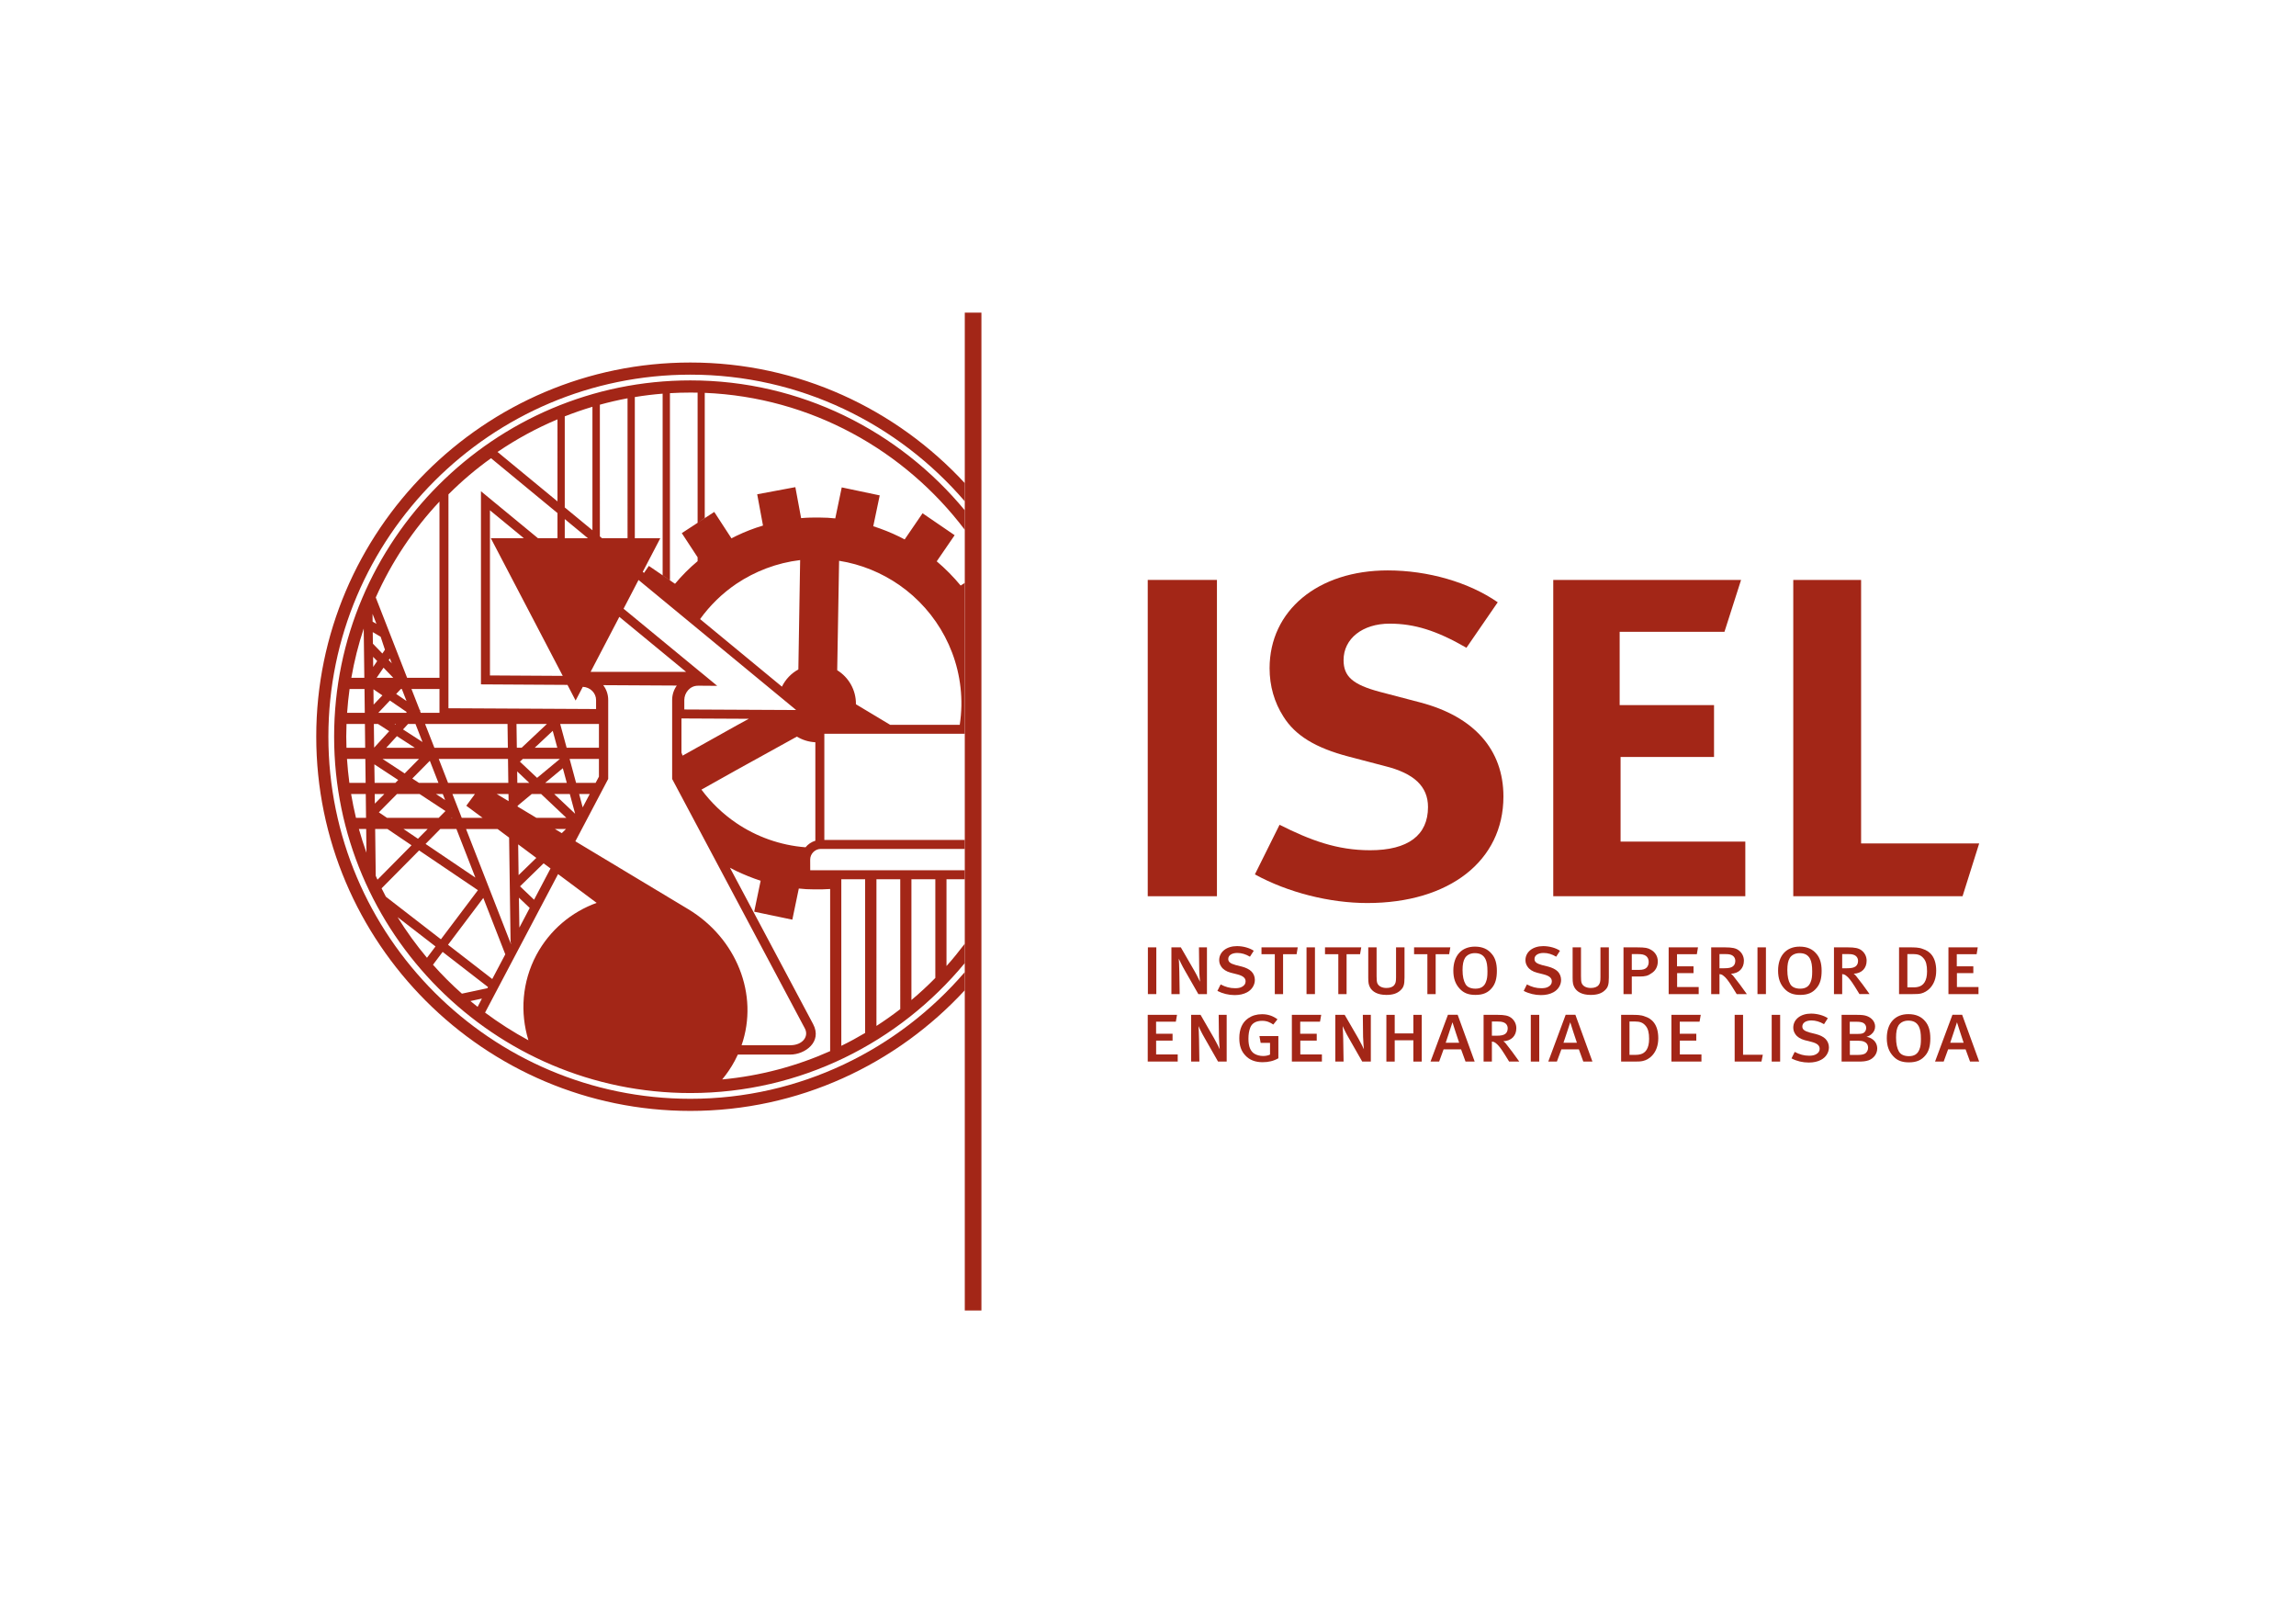 <?xml version="1.0" encoding="UTF-8" standalone="no"?>
<svg
   xmlns:dc="http://purl.org/dc/elements/1.1/"
   xmlns:cc="http://creativecommons.org/ns#"
   xmlns:rdf="http://www.w3.org/1999/02/22-rdf-syntax-ns#"
   xmlns:svg="http://www.w3.org/2000/svg"
   xmlns="http://www.w3.org/2000/svg"
   viewBox="0 0 566.929 400.631"
   height="400.631"
   width="566.929"
   xml:space="preserve"
   id="svg2"
   version="1.1"><defs
     id="defs6"><clipPath
       id="clipPath22"
       clipPathUnits="userSpaceOnUse"><path
         id="path20"
         d="M 0,300.473 H 425.197 V 0 H 0 Z" /></clipPath></defs><g
     transform="matrix(1.333,0,0,-1.333,0,400.631)"
     id="g10"><path
       id="path12"
       style="fill:#a32617;fill-opacity:1;fill-rule:nonzero;stroke:none"
       d="m 181.794,57.828 h -3.08 v 184.816 h 3.08 z" /><path
       id="path14"
       style="fill:#a32617;fill-opacity:1;fill-rule:nonzero;stroke:none"
       d="m 214.192,125.082 h -1.561 v -8.656 h 1.561 z" /><g
       id="g16"><g
         clip-path="url(#clipPath22)"
         id="g18"><g
           transform="translate(221.977,116.426)"
           id="g24"><path
             id="path26"
             style="fill:#a32617;fill-opacity:1;fill-rule:nonzero;stroke:none"
             d="M 0,0 H 1.594 V 8.656 H 0.113 L 0.162,4.604 C 0.18,3.588 0.293,2.482 0.314,2.289 0.191,2.512 -0.213,3.412 -0.725,4.295 L -3.244,8.656 H -4.988 V 0 h 1.531 L -3.523,4.152 C -3.541,5.236 -3.588,6.123 -3.625,6.566 -3.559,6.4 -2.98,5.182 -2.475,4.328 Z" /></g><g
           transform="translate(232.444,119.055)"
           id="g28"><path
             id="path30"
             style="fill:#a32617;fill-opacity:1;fill-rule:nonzero;stroke:none"
             d="m 0,0 c 0,0.598 -0.23,1.176 -0.631,1.564 -0.394,0.411 -1.068,0.709 -1.742,0.893 l -1.184,0.297 c -0.988,0.275 -1.369,0.578 -1.369,1.117 0,0.691 0.674,1.121 1.682,1.121 0.775,0 1.558,-0.228 2.336,-0.693 l 0.707,1.099 c -0.774,0.532 -1.996,0.86 -3.11,0.86 -1.929,0 -3.293,-1.072 -3.293,-2.596 0,-0.447 0.129,-0.842 0.381,-1.205 0.348,-0.523 0.953,-0.908 1.737,-1.117 l 1.242,-0.315 c 1.08,-0.281 1.529,-0.681 1.529,-1.296 0,-0.436 -0.226,-0.766 -0.64,-0.993 -0.348,-0.197 -0.729,-0.277 -1.299,-0.277 -0.957,0 -1.782,0.227 -2.682,0.703 l -0.6,-1.201 c 0.977,-0.506 2.094,-0.774 3.194,-0.774 0.892,0 1.662,0.168 2.291,0.51 C -0.549,-1.82 0,-0.949 0,0" /></g><g
           transform="translate(240.388,125.082)"
           id="g32"><path
             id="path34"
             style="fill:#a32617;fill-opacity:1;fill-rule:nonzero;stroke:none"
             d="m 0,0 h -6.713 v -1.264 h 2.465 v -7.392 h 1.533 v 7.392 h 2.506 z" /></g><path
           id="path36"
           style="fill:#a32617;fill-opacity:1;fill-rule:nonzero;stroke:none"
           d="m 243.577,125.082 h -1.561 v -8.656 h 1.561 z" /><g
           transform="translate(247.905,116.426)"
           id="g38"><path
             id="path40"
             style="fill:#a32617;fill-opacity:1;fill-rule:nonzero;stroke:none"
             d="M 0,0 H 1.531 V 7.393 H 4.029 L 4.248,8.656 H -2.465 V 7.393 l 2.465,0 z" /></g><g
           transform="translate(259.394,117.103)"
           id="g42"><path
             id="path44"
             style="fill:#a32617;fill-opacity:1;fill-rule:nonzero;stroke:none"
             d="M 0,0 C 0.59,0.537 0.773,1.018 0.773,2.402 V 7.979 H -0.795 V 2.467 c 0,-0.842 -0.08,-1.139 -0.33,-1.465 -0.264,-0.348 -0.768,-0.545 -1.445,-0.545 -0.836,0 -1.461,0.326 -1.696,0.891 -0.095,0.23 -0.132,0.691 -0.132,1.306 V 7.979 H -5.943 V 2.373 c 0,-0.978 0.08,-1.338 0.343,-1.836 0.432,-0.754 1.352,-1.365 3.014,-1.365 1.197,0 2.004,0.281 2.586,0.828" /></g><g
           transform="translate(265.938,116.426)"
           id="g46"><path
             id="path48"
             style="fill:#a32617;fill-opacity:1;fill-rule:nonzero;stroke:none"
             d="M 0,0 V 7.393 H 2.5 L 2.717,8.656 H -4 V 7.393 h 2.465 l 0,-7.393 z" /></g><g
           transform="translate(275.255,118.682)"
           id="g50"><path
             id="path52"
             style="fill:#a32617;fill-opacity:1;fill-rule:nonzero;stroke:none"
             d="m 0,0 c -0.309,-0.861 -0.975,-1.25 -1.945,-1.25 -0.871,0 -1.532,0.293 -1.842,0.84 -0.348,0.59 -0.549,1.449 -0.549,2.599 0,1.018 0.139,1.725 0.449,2.239 0.342,0.556 1.022,0.904 1.813,0.904 0.92,0 1.576,-0.312 1.974,-1.088 C 0.164,3.705 0.277,3.01 0.277,1.937 0.277,1.047 0.211,0.527 0,0 m 1.135,-1.074 c 0.607,0.74 0.886,1.728 0.886,3.129 0,1.386 -0.312,2.402 -0.945,3.131 -0.719,0.882 -1.724,1.351 -3.121,1.351 -2.482,0 -3.998,-1.685 -3.998,-4.453 0,-1.43 0.381,-2.494 1.201,-3.369 0.725,-0.77 1.596,-1.121 2.897,-1.121 1.431,0 2.355,0.424 3.08,1.332" /></g><g
           transform="translate(289.171,119.055)"
           id="g54"><path
             id="path56"
             style="fill:#a32617;fill-opacity:1;fill-rule:nonzero;stroke:none"
             d="m 0,0 c 0,0.598 -0.234,1.176 -0.623,1.564 -0.397,0.411 -1.07,0.709 -1.744,0.893 l -1.186,0.297 c -0.992,0.275 -1.373,0.578 -1.373,1.117 0,0.691 0.678,1.121 1.684,1.121 0.777,0 1.564,-0.228 2.334,-0.693 l 0.703,1.099 C -0.971,5.93 -2.188,6.258 -3.311,6.258 -5.234,6.258 -6.6,5.186 -6.6,3.662 -6.6,3.215 -6.475,2.82 -6.219,2.457 -5.875,1.934 -5.268,1.549 -4.482,1.34 l 1.24,-0.315 c 1.088,-0.281 1.527,-0.681 1.527,-1.296 0,-0.436 -0.23,-0.766 -0.64,-0.993 -0.34,-0.197 -0.725,-0.277 -1.301,-0.277 -0.951,0 -1.772,0.227 -2.676,0.703 l -0.594,-1.201 c 0.967,-0.506 2.088,-0.774 3.194,-0.774 0.886,0 1.662,0.168 2.285,0.51 C -0.539,-1.82 0,-0.949 0,0" /></g><g
           transform="translate(296.462,119.57)"
           id="g58"><path
             id="path60"
             style="fill:#a32617;fill-opacity:1;fill-rule:nonzero;stroke:none"
             d="m 0,0 c 0,-0.842 -0.084,-1.139 -0.334,-1.465 -0.264,-0.347 -0.779,-0.545 -1.449,-0.545 -0.836,0 -1.459,0.326 -1.69,0.891 -0.105,0.23 -0.131,0.691 -0.131,1.306 v 5.325 h -1.552 v -5.606 c 0,-0.978 0.08,-1.338 0.351,-1.836 0.428,-0.754 1.344,-1.365 3.006,-1.365 1.201,0 2.008,0.281 2.59,0.828 0.59,0.537 0.766,1.018 0.766,2.403 V 5.512 L 0,5.512 Z" /></g><g
           transform="translate(302.267,123.834)"
           id="g62"><path
             id="path64"
             style="fill:#a32617;fill-opacity:1;fill-rule:nonzero;stroke:none"
             d="m 0,0 h 1.135 c 0.707,0 1.183,-0.084 1.527,-0.363 0.297,-0.248 0.469,-0.596 0.469,-1.084 0,-0.42 -0.113,-0.758 -0.363,-1.039 C 2.494,-2.766 2.102,-2.922 1.377,-2.922 H 0 Z m 0,-4.152 h 1.41 c 1.084,0 1.6,0.131 2.223,0.595 0.717,0.43 1.185,1.184 1.185,2.202 0,0.962 -0.49,1.744 -1.332,2.193 C 2.977,1.131 2.533,1.248 0.98,1.248 H -1.535 V -7.408 H 0 Z" /></g><g
           transform="translate(314.659,117.74)"
           id="g66"><path
             id="path68"
             style="fill:#a32617;fill-opacity:1;fill-rule:nonzero;stroke:none"
             d="m 0,0 h -3.996 v 2.566 h 3.039 V 3.83 h -3.057 v 2.248 h 3.672 l 0.213,1.264 H -5.562 V -1.314 H 0 Z" /></g><g
           transform="translate(319.351,121.211)"
           id="g70"><path
             id="path72"
             style="fill:#a32617;fill-opacity:1;fill-rule:nonzero;stroke:none"
             d="M 0,0 H -0.84 V 2.631 H 0.113 C 0.607,2.631 0.955,2.607 1.248,2.506 1.779,2.338 2.09,1.908 2.09,1.367 2.09,0.912 1.926,0.564 1.641,0.352 1.314,0.1 0.855,0 0,0 m 4.229,-4.785 c -0.03,0.051 -0.788,1.064 -1.29,1.779 -0.457,0.608 -0.951,1.248 -1.23,1.594 -0.117,0.146 -0.281,0.299 -0.428,0.398 1.465,0.059 2.403,0.989 2.403,2.414 0,0.805 -0.381,1.504 -0.989,1.944 -0.509,0.377 -1.179,0.527 -2.49,0.527 h -2.582 v -8.656 h 1.537 v 3.701 c 0.293,-0.029 0.506,-0.098 0.748,-0.314 0.436,-0.327 0.879,-0.875 1.615,-2.055 0.299,-0.479 0.582,-0.908 0.827,-1.332 z" /></g><path
           id="path74"
           style="fill:#a32617;fill-opacity:1;fill-rule:nonzero;stroke:none"
           d="m 325.55,116.426 h 1.564 v 8.656 h -1.564 z" /><g
           transform="translate(331.622,118.272)"
           id="g76"><path
             id="path78"
             style="fill:#a32617;fill-opacity:1;fill-rule:nonzero;stroke:none"
             d="m 0,0 c -0.348,0.59 -0.543,1.449 -0.543,2.6 0,1.017 0.129,1.724 0.447,2.238 0.334,0.557 1.018,0.904 1.809,0.904 0.92,0 1.578,-0.312 1.975,-1.088 C 3.947,4.115 4.064,3.42 4.064,2.348 4.064,1.457 3.998,0.937 3.783,0.41 3.471,-0.451 2.809,-0.84 1.842,-0.84 0.971,-0.84 0.311,-0.547 0,0 m 4.918,-0.664 c 0.615,0.74 0.893,1.728 0.893,3.129 0,1.387 -0.315,2.402 -0.944,3.131 -0.722,0.883 -1.722,1.351 -3.125,1.351 -2.486,0 -3.998,-1.685 -3.998,-4.453 0,-1.43 0.381,-2.494 1.201,-3.369 0.729,-0.77 1.6,-1.121 2.897,-1.121 1.435,0 2.351,0.424 3.076,1.332" /></g><g
           transform="translate(341.241,123.842)"
           id="g80"><path
             id="path82"
             style="fill:#a32617;fill-opacity:1;fill-rule:nonzero;stroke:none"
             d="m 0,0 h 0.961 c 0.49,0 0.838,-0.023 1.131,-0.125 0.531,-0.168 0.846,-0.598 0.846,-1.139 0,-0.455 -0.165,-0.802 -0.444,-1.015 C 2.162,-2.531 1.693,-2.631 0.844,-2.631 H 0 Z m 0,-3.715 c 0.297,-0.029 0.514,-0.098 0.762,-0.314 0.433,-0.326 0.873,-0.875 1.615,-2.055 0.293,-0.478 0.576,-0.908 0.82,-1.332 h 1.875 c -0.029,0.051 -0.787,1.064 -1.281,1.779 -0.465,0.608 -0.955,1.248 -1.238,1.594 -0.11,0.147 -0.278,0.299 -0.424,0.398 1.465,0.059 2.398,0.989 2.398,2.415 0,0.804 -0.377,1.503 -0.982,1.943 C 3.033,1.09 2.359,1.24 1.059,1.24 H -1.523 V -7.416 H 0 Z" /></g><g
           transform="translate(353.315,123.842)"
           id="g84"><path
             id="path86"
             style="fill:#a32617;fill-opacity:1;fill-rule:nonzero;stroke:none"
             d="m 0,0 h 1.025 c 0.891,0 1.469,-0.176 1.979,-0.791 0.461,-0.539 0.641,-1.275 0.641,-2.414 0,-1.824 -0.69,-2.633 -1.616,-2.863 -0.23,-0.067 -0.539,-0.1 -0.816,-0.1 l -1.213,0 z m 2.523,-7.307 c 1.071,0.239 2.817,1.424 2.817,4.219 0,2.57 -1.197,3.633 -2.486,4.035 C 2.146,1.24 1.305,1.24 0.4,1.24 h -1.941 v -8.656 h 2.52 c 0.644,0 1.167,0.018 1.544,0.109" /></g><g
           transform="translate(366.489,117.74)"
           id="g88"><path
             id="path90"
             style="fill:#a32617;fill-opacity:1;fill-rule:nonzero;stroke:none"
             d="m 0,0 h -3.996 v 2.566 h 3.039 V 3.83 h -3.064 v 2.248 h 3.679 l 0.205,1.264 H -5.566 V -1.314 H 0 Z" /></g><g
           transform="translate(214.159,107.809)"
           id="g92"><path
             id="path94"
             style="fill:#a32617;fill-opacity:1;fill-rule:nonzero;stroke:none"
             d="M 0,0 H 3.043 V 1.273 H -0.008 V 3.512 H 3.65 l 0.217,1.263 h -5.424 v -8.654 h 5.553 v 1.315 l -3.996,0 z" /></g><g
           transform="translate(225.79,108.533)"
           id="g96"><path
             id="path98"
             style="fill:#a32617;fill-opacity:1;fill-rule:nonzero;stroke:none"
             d="m 0,0 c 0.021,-1.018 0.135,-2.123 0.15,-2.318 -0.117,0.23 -0.527,1.121 -1.037,2.004 l -2.515,4.365 h -1.75 v -8.655 h 1.531 l -0.063,4.147 c -0.015,1.08 -0.07,1.977 -0.099,2.42 0.066,-0.172 0.644,-1.381 1.154,-2.24 l 2.465,-4.327 h 1.6 v 8.655 h -1.483 z" /></g><g
           transform="translate(233.52,107.394)"
           id="g100"><path
             id="path102"
             style="fill:#a32617;fill-opacity:1;fill-rule:nonzero;stroke:none"
             d="M 0,0 H 1.736 V -2.168 C 1.402,-2.336 0.945,-2.432 0.451,-2.432 c -0.576,0 -1.154,0.151 -1.594,0.411 -0.746,0.451 -1.121,1.347 -1.121,2.779 0,0.824 0.112,1.519 0.346,2.092 0.322,0.804 1.084,1.234 2.189,1.234 0.872,0 1.432,-0.264 2.073,-0.689 l 0.773,0.97 C 2.242,5.01 1.334,5.307 0.256,5.307 c -1.01,0 -1.83,-0.256 -2.555,-0.745 -1.103,-0.771 -1.656,-1.992 -1.656,-3.701 0,-1.381 0.355,-2.406 1.135,-3.209 0.748,-0.808 1.795,-1.234 3.183,-1.234 1.094,0 2.061,0.234 2.918,0.728 V 1.26 h -3.508 z" /></g><g
           transform="translate(240.866,107.809)"
           id="g104"><path
             id="path106"
             style="fill:#a32617;fill-opacity:1;fill-rule:nonzero;stroke:none"
             d="M 0,0 H 3.041 V 1.273 H -0.018 V 3.512 H 3.648 L 3.871,4.775 H -1.566 V -3.879 H 4 v 1.315 H 0 Z" /></g><g
           transform="translate(252.491,108.533)"
           id="g108"><path
             id="path110"
             style="fill:#a32617;fill-opacity:1;fill-rule:nonzero;stroke:none"
             d="m 0,0 c 0.021,-1.018 0.139,-2.123 0.156,-2.318 -0.113,0.23 -0.527,1.121 -1.035,2.004 l -2.527,4.365 h -1.737 v -8.655 h 1.532 l -0.067,4.147 c -0.021,1.08 -0.072,1.977 -0.101,2.42 0.064,-0.172 0.644,-1.381 1.152,-2.24 l 2.469,-4.327 h 1.594 v 8.655 h -1.481 z" /></g><g
           transform="translate(261.808,109.144)"
           id="g112"><path
             id="path114"
             style="fill:#a32617;fill-opacity:1;fill-rule:nonzero;stroke:none"
             d="M 0,0 H -3.457 V 3.439 H -5 v -8.654 h 1.543 V -1.27 H 0 V -5.215 H 1.549 V 3.439 H 0 Z" /></g><g
           transform="translate(267.798,107.42)"
           id="g116"><path
             id="path118"
             style="fill:#a32617;fill-opacity:1;fill-rule:nonzero;stroke:none"
             d="M 0,0 C 0.066,0.23 1.201,3.549 1.252,3.783 1.305,3.549 2.389,0.293 2.49,0 Z M 0.414,5.178 -2.813,-3.49 h 1.598 l 0.82,2.256 H 2.85 L 3.67,-3.49 H 5.365 L 2.213,5.178 Z" /></g><g
           transform="translate(277.188,108.717)"
           id="g120"><path
             id="path122"
             style="fill:#a32617;fill-opacity:1;fill-rule:nonzero;stroke:none"
             d="m 0,0 h -0.836 v 2.633 h 0.949 c 0.502,0 0.85,-0.029 1.143,-0.135 C 1.787,2.332 2.094,1.912 2.094,1.365 2.094,0.908 1.93,0.557 1.654,0.348 1.318,0.102 0.863,0 0,0 m 1.721,-1.414 c -0.117,0.143 -0.289,0.297 -0.432,0.396 1.465,0.059 2.402,0.985 2.402,2.416 0,0.807 -0.38,1.495 -0.986,1.942 -0.512,0.381 -1.189,0.527 -2.49,0.527 h -2.588 v -8.654 h 1.537 v 3.703 c 0.293,-0.033 0.51,-0.103 0.758,-0.314 0.426,-0.331 0.869,-0.873 1.615,-2.063 0.293,-0.469 0.572,-0.9 0.82,-1.326 h 1.879 c -0.033,0.041 -0.791,1.066 -1.285,1.777 -0.465,0.604 -0.953,1.248 -1.23,1.596" /></g><path
           id="path124"
           style="fill:#a32617;fill-opacity:1;fill-rule:nonzero;stroke:none"
           d="m 283.56,103.93 h 1.564 v 8.654 h -1.564 z" /><g
           transform="translate(289.616,107.42)"
           id="g126"><path
             id="path128"
             style="fill:#a32617;fill-opacity:1;fill-rule:nonzero;stroke:none"
             d="M 0,0 C 0.066,0.23 1.201,3.549 1.25,3.783 1.301,3.549 2.381,0.293 2.484,0 Z M 0.404,5.178 -2.818,-3.49 h 1.595 l 0.832,2.256 H 2.85 L 3.67,-3.49 h 1.691 l -3.16,8.668 z" /></g><g
           transform="translate(303.862,105.277)"
           id="g130"><path
             id="path132"
             style="fill:#a32617;fill-opacity:1;fill-rule:nonzero;stroke:none"
             d="m 0,0 c -0.234,-0.068 -0.545,-0.102 -0.82,-0.102 h -1.201 v 6.174 h 1.011 c 0.893,0 1.465,-0.183 1.977,-0.791 C 1.422,4.746 1.611,3.996 1.611,2.867 1.611,1.033 0.92,0.234 0,0 M 0.82,7.01 C 0.107,7.307 -0.732,7.307 -1.633,7.307 H -3.57 v -8.655 h 2.515 c 0.645,0 1.162,0.016 1.543,0.118 1.08,0.224 2.823,1.414 2.823,4.209 0,2.566 -1.206,3.642 -2.491,4.031" /></g><g
           transform="translate(311.169,107.809)"
           id="g134"><path
             id="path136"
             style="fill:#a32617;fill-opacity:1;fill-rule:nonzero;stroke:none"
             d="m 0,0 h 3.047 v 1.273 h -3.063 v 2.239 h 3.67 l 0.217,1.263 h -5.435 v -8.654 h 5.566 v 1.315 l -4.002,0 z" /></g><g
           transform="translate(322.88,112.584)"
           id="g138"><path
             id="path140"
             style="fill:#a32617;fill-opacity:1;fill-rule:nonzero;stroke:none"
             d="M 0,0 H -1.557 V -8.654 H 3.41 l 0.248,1.267 -3.658,0 z" /></g><path
           id="path142"
           style="fill:#a32617;fill-opacity:1;fill-rule:nonzero;stroke:none"
           d="m 328.183,103.93 h 1.564 v 8.654 h -1.564 z" /><g
           transform="translate(336.411,109.014)"
           id="g144"><path
             id="path146"
             style="fill:#a32617;fill-opacity:1;fill-rule:nonzero;stroke:none"
             d="m 0,0 -1.182,0.293 c -0.99,0.285 -1.371,0.574 -1.371,1.117 0,0.692 0.678,1.123 1.686,1.123 0.762,0 1.553,-0.226 2.332,-0.691 l 0.703,1.101 c -0.766,0.528 -1.984,0.858 -3.105,0.858 -1.93,0 -3.295,-1.067 -3.295,-2.6 0,-0.443 0.13,-0.84 0.38,-1.201 0.348,-0.531 0.956,-0.904 1.747,-1.121 l 1.238,-0.311 C 0.217,-1.711 0.656,-2.105 0.656,-2.736 0.656,-3.164 0.43,-3.494 0.012,-3.721 -0.332,-3.912 -0.713,-4 -1.281,-4 c -0.959,0 -1.78,0.23 -2.688,0.707 l -0.59,-1.201 c 0.971,-0.516 2.088,-0.77 3.194,-0.77 0.886,0 1.658,0.162 2.285,0.506 0.904,0.473 1.453,1.352 1.453,2.307 0,0.59 -0.234,1.162 -0.633,1.56 C 1.352,-0.48 0.674,-0.184 0,0" /></g><g
           transform="translate(345.376,105.361)"
           id="g148"><path
             id="path150"
             style="fill:#a32617;fill-opacity:1;fill-rule:nonzero;stroke:none"
             d="m 0,0 c -0.293,-0.135 -0.707,-0.201 -1.248,-0.201 h -1.465 v 2.633 h 1.494 c 0.399,0 0.858,-0.047 1.157,-0.182 C 0.33,2.084 0.664,1.723 0.664,1.117 0.664,0.627 0.393,0.18 0,0 m -2.734,5.941 h 1.353 c 0.473,0 0.908,-0.07 1.188,-0.234 C 0.1,5.531 0.312,5.219 0.312,4.809 0.312,4.604 0.268,4.428 0.184,4.264 -0.062,3.82 -0.41,3.686 -1.289,3.686 H -2.734 Z M 1.549,2.645 C 1.234,2.895 0.84,3.076 0.367,3.154 0.74,3.256 1.066,3.439 1.314,3.67 1.729,4.029 1.963,4.52 1.963,5.055 1.963,5.941 1.348,6.662 0.459,6.992 0,7.156 -0.41,7.223 -1.465,7.223 h -2.779 v -8.655 h 3.025 c 0.955,0 1.414,0.041 2.01,0.243 0.953,0.369 1.564,1.222 1.564,2.179 0,0.655 -0.285,1.26 -0.806,1.655" /></g><g
           transform="translate(355.546,106.186)"
           id="g152"><path
             id="path154"
             style="fill:#a32617;fill-opacity:1;fill-rule:nonzero;stroke:none"
             d="m 0,0 c -0.314,-0.863 -0.971,-1.256 -1.937,-1.256 -0.876,0 -1.534,0.297 -1.85,0.842 -0.344,0.59 -0.541,1.447 -0.541,2.594 0,1.025 0.135,1.732 0.439,2.24 0.348,0.56 1.026,0.908 1.817,0.908 0.916,0 1.574,-0.31 1.97,-1.09 C 0.168,3.695 0.279,3.008 0.279,1.937 0.279,1.051 0.217,0.518 0,0 m -2.043,6.529 c -2.486,0 -4,-1.679 -4,-4.441 0,-1.436 0.385,-2.502 1.205,-3.369 0.719,-0.78 1.598,-1.121 2.901,-1.121 1.425,0 2.347,0.425 3.076,1.33 0.611,0.736 0.882,1.724 0.882,3.127 0,1.384 -0.31,2.398 -0.933,3.131 -0.725,0.882 -1.729,1.343 -3.131,1.343" /></g><g
           transform="translate(361.255,107.42)"
           id="g156"><path
             id="path158"
             style="fill:#a32617;fill-opacity:1;fill-rule:nonzero;stroke:none"
             d="M 0,0 C 0.066,0.23 1.201,3.549 1.25,3.783 1.301,3.549 2.385,0.293 2.48,0 Z M 2.205,5.178 H 0.41 L -2.813,-3.49 h 1.598 l 0.82,2.256 H 2.846 L 3.67,-3.49 h 1.691 z" /></g><path
           id="path160"
           style="fill:#a32617;fill-opacity:1;fill-rule:nonzero;stroke:none"
           d="m 212.603,134.553 h 12.818 v 58.585 h -12.818 z" /><g
           transform="translate(263.022,170.462)"
           id="g162"><path
             id="path164"
             style="fill:#a32617;fill-opacity:1;fill-rule:nonzero;stroke:none"
             d="m 0,0 -7.379,1.934 c -5.094,1.351 -6.764,2.871 -6.764,5.901 0,3.963 3.516,6.742 8.526,6.742 4.57,0 8.693,-1.264 14.234,-4.466 l 5.797,8.425 c -5.361,3.713 -12.916,5.901 -20.387,5.901 -12.916,0 -21.873,-7.42 -21.873,-18.118 0,-3.285 0.875,-6.319 2.549,-8.935 2.197,-3.536 5.973,-5.818 12.037,-7.412 l 6.768,-1.775 c 5.445,-1.347 7.99,-3.792 7.99,-7.588 0,-5.217 -3.687,-8.001 -10.719,-8.001 -6.152,0 -11.07,1.85 -16.779,4.717 l -4.57,-9.191 c 6.152,-3.369 13.883,-5.303 20.822,-5.303 15.201,0 25.217,7.834 25.217,19.721 C 15.469,-8.76 10.023,-2.616 0,0" /></g><g
           transform="translate(300.19,160.346)"
           id="g166"><path
             id="path168"
             style="fill:#a32617;fill-opacity:1;fill-rule:nonzero;stroke:none"
             d="M 0,0 H 17.311 V 9.605 H -0.17 v 13.578 h 19.414 l 3.076,9.609 h -34.791 v -58.585 h 35.578 v 10.119 H 0 Z" /></g><g
           transform="translate(344.743,144.33)"
           id="g170"><path
             id="path172"
             style="fill:#a32617;fill-opacity:1;fill-rule:nonzero;stroke:none"
             d="M 0,0 V 48.808 H -12.564 V -9.777 H 18.793 L 21.873,0 Z" /></g><g
           transform="translate(178.714,120.498)"
           id="g174"><path
             id="path176"
             style="fill:#a32617;fill-opacity:1;fill-rule:nonzero;stroke:none"
             d="m 0,0 c -12.313,-14.334 -30.535,-23.463 -50.826,-23.463 -36.93,0 -67.059,30.127 -67.059,67.082 0,36.918 30.129,67.039 67.059,67.039 20.291,0 38.513,-9.119 50.826,-23.458 v 3.369 c -12.676,13.711 -30.77,22.337 -50.826,22.337 -38.178,0 -69.307,-31.126 -69.307,-69.287 0,-38.195 31.129,-69.328 69.307,-69.328 20.056,0 38.15,8.629 50.826,22.344 z" /></g><g
           transform="translate(129.528,196.862)"
           id="g178"><path
             id="path180"
             style="fill:#a32617;fill-opacity:1;fill-rule:nonzero;stroke:none"
             d="M 0,0 -0.305,0.46 V -0.251 C -1.824,-1.515 -3.223,-2.93 -4.49,-4.44 l -4.846,3.314 -0.896,-1.297 -0.235,0.196 3.252,6.228 h -4.721 v 26.145 c 1.7,0.281 3.411,0.49 5.153,0.628 V -2.858 l 1.351,-0.921 v 34.645 c 1.256,0.075 2.524,0.11 3.791,0.11 0.457,0 0.897,0 1.336,-0.013 V 6.855 L -3.234,4.942 Z m 6.877,-4.44 c 3.471,2.322 7.508,3.879 11.81,4.39 l -0.33,-20.257 c -1.314,-0.712 -2.384,-1.833 -3.043,-3.185 L 0.152,-10.978 c 1.84,2.553 4.125,4.776 6.725,6.538 M 21.504,-33.792 V -52.03 c -0.719,-0.213 -1.352,-0.645 -1.817,-1.215 -4.724,0.373 -9.101,1.969 -12.81,4.478 -2.494,1.691 -4.688,3.805 -6.471,6.203 l 6.471,3.625 11.209,6.194 c 0.996,-0.608 2.18,-0.988 3.418,-1.047 m -0.293,-27.246 c 1.014,-0.02 2.043,-0.004 3.035,0.068 v -30.029 c -6.211,-2.772 -12.945,-4.588 -19.998,-5.244 0.879,1.055 1.658,2.205 2.332,3.457 0.201,0.377 0.389,0.765 0.568,1.15 h 9.727 c 2.687,0 5.973,2.34 4.211,5.655 L 5.684,-57.028 c 0.398,-0.217 0.796,-0.422 1.193,-0.616 1.461,-0.685 2.963,-1.304 4.496,-1.794 l -1.197,-5.735 7.064,-1.476 1.201,5.767 c 0.916,-0.109 1.832,-0.156 2.77,-0.156 m 5.103,1.875 h 4.411 v -28.471 c -1.432,-0.849 -2.897,-1.646 -4.411,-2.383 z m 6.508,0 h 4.41 V -83.22 c -1.425,-1.095 -2.9,-2.142 -4.41,-3.113 z m 6.479,0 h 4.428 v -18.281 c -1.407,-1.436 -2.889,-2.803 -4.428,-4.092 z m -41.338,-5.549 -20.914,12.576 1.779,3.373 4.307,8.183 v 14.619 c 0,1.038 -0.34,1.983 -0.922,2.745 l 13.627,-0.075 c -0.539,-0.753 -0.861,-1.67 -0.861,-2.67 v -14.628 l 24.583,-46.205 c 0.788,-1.48 -0.421,-3.113 -2.687,-3.113 H 7.84 c 3.26,9.408 -0.985,19.834 -9.877,25.195 m -28.129,-8.467 c -2.684,-5.039 -3.039,-10.715 -1.479,-15.808 -2.802,1.511 -5.486,3.232 -8.031,5.123 l 13.524,25.652 7.148,-5.328 c -4.637,-1.674 -8.664,-4.992 -11.162,-9.639 m -10.891,-9.617 c -0.451,0.356 -0.894,0.711 -1.33,1.074 l 2.129,0.457 z m -8.265,7.797 1.787,2.377 8.408,-6.508 -0.113,-0.213 -4.725,-1.01 c -1.892,1.674 -3.68,3.465 -5.357,5.354 m -6.563,8.822 7.028,-5.431 -1.579,-2.102 c -1.992,2.377 -3.816,4.889 -5.449,7.533 m -2.959,5.332 6.951,7.02 10.895,-7.363 -6.856,-9.098 -10.195,7.889 c -0.267,0.509 -0.535,1.033 -0.795,1.552 m -1.084,2.315 -0.105,8.672 h 2.281 l 4.457,-3.014 -6.307,-6.373 c -0.113,0.238 -0.22,0.476 -0.326,0.715 m -0.187,15.15 h 1.777 l -1.754,-1.778 z m -0.069,5.499 4.42,-2.9 -0.523,-0.532 h -3.846 z m -0.091,7.48 h 0.765 l 2.08,-1.34 -2.791,-3.047 z m -0.075,6.423 1.661,-1.133 -1.631,-1.708 z m -0.068,6.01 0.762,-0.786 -0.744,-1.084 z m -0.062,4.575 1.464,-0.862 0.795,-2.398 -0.476,-0.7 -1.758,1.822 z m -0.038,3.382 0.725,-1.858 -0.713,0.423 z m -2.527,-39.847 h 1.348 l 0.052,-4.391 c -0.517,1.439 -0.982,2.9 -1.4,4.391 m -1.445,6.478 h 2.717 l 0.05,-4.406 h -1.867 c -0.344,1.451 -0.648,2.916 -0.9,4.406 m -0.762,6.504 h 3.398 l 0.055,-4.437 h -3.01 c -0.195,1.457 -0.345,2.943 -0.443,4.437 m -0.137,4.131 c 0,0.778 0.02,1.565 0.049,2.344 h 3.408 l 0.049,-4.408 h -3.465 c -0.029,0.687 -0.041,1.369 -0.041,2.064 m 0.616,8.822 h 2.765 l 0.051,-4.411 h -3.273 c 0.105,1.485 0.251,2.946 0.457,4.411 m 2.619,11.195 0.113,-9.124 h -2.406 c 0.543,3.119 1.314,6.174 2.293,9.124 m 14.033,23.518 v -32.642 h -5.994 l -5.809,14.879 c 2.934,6.579 6.936,12.573 11.803,17.763 m 0.146,-60.648 h 2.996 l 3.508,-8.998 -9.228,6.236 z m -2.339,0 -1.791,-1.805 -2.674,1.805 z m -1.487,6.478 4.793,-3.147 -1.256,-1.259 h -9.576 l -1.51,1.016 3.352,3.39 z m -0.111,6.504 -2.654,-2.691 -4.102,2.691 z m -4.094,4.219 3.318,-2.152 h -5.289 z m -0.189,2.256 -0.092,-0.101 -0.154,0.101 z m 3.629,0 1.302,-3.345 -3.607,2.332 0.932,1.013 z m 4.445,2.067 h -3.469 l -0.135,0.352 0.067,0.079 -0.129,0.088 -1.524,3.892 h 5.19 z m -0.942,-6.475 -1.724,4.408 h 15.271 l 0.063,-4.408 z m -2.855,-6.504 -1.234,0.808 3.244,3.285 1.599,-4.093 z m 4.412,-2.067 0.432,-1.109 -1.692,1.109 z m 1.721,-4.406 h -0.131 l 0.092,0.088 z m 5.65,0 h -3.863 l -1.721,4.406 h 4.164 l -1.597,-2.168 z m 4.795,4.406 0.026,-1.318 -2.198,1.318 z m -11.191,2.067 -1.725,4.437 h 12.828 l 0.059,-4.437 z m -9.61,16.469 0.871,0.921 h 0.176 l 0.867,-2.226 z m 1.959,-3.352 -0.117,-0.138 h -5.152 l 2.148,2.272 z m -3.343,9.618 0.212,0.322 0.37,-0.921 z m 0.849,-3.274 h -3.088 l 1.28,1.875 z m 20.746,-51.213 -2.414,-4.575 -8.191,6.344 6.533,8.672 z m -7.269,23.207 h 5.838 l 2.138,-1.59 0.274,-19.526 h 0.125 l -0.076,-0.154 z m -3.26,61.983 c 2.443,2.444 5.068,4.679 7.889,6.692 L -26.262,8.659 V 4.001 h -3.615 l -10.561,8.701 v -35.771 l 16.026,-0.096 1.508,-2.9 1.334,2.54 c 1.406,-0.063 2.457,-1.176 2.457,-2.436 v -1.675 l -27.346,0.143 z m 20.197,13.891 V 10.819 l -11.107,9.158 c 3.469,2.364 7.185,4.389 11.107,6.039 m -4.494,-37.036 5.469,-10.475 -13.484,0.079 V 9.17 l 6.283,-5.169 h -6.123 z m 5.842,18.562 4.289,-3.541 h -4.289 z m 0,19.03 c 1.674,0.657 3.381,1.251 5.127,1.771 V 5.475 l -5.127,4.226 z M -2.77,-27.719 v 1.758 c 0,1.302 1.026,2.641 2.506,2.641 h 0.918 l 2.674,-0.021 -2.674,2.205 -0.472,0.381 -14.202,11.698 2.77,5.324 29.197,-24.086 z m -17.357,6.964 5.086,9.735 0.234,0.457 12.375,-10.192 z m 16.83,-8.626 12.477,-0.062 -2.303,-1.26 -9.961,-5.567 c -0.08,0.189 -0.143,0.374 -0.213,0.566 z m -21.269,-5.428 -1.194,4.408 h 7.178 v -4.408 z m -2.303,-8.571 h 2.892 l 0.985,-3.653 z m -6.035,8.571 h -0.887 l -0.063,4.408 h 5.637 z m 2.427,0 3.336,3.131 0.85,-3.131 z m 5.207,-3.792 0.733,-2.712 h -4.006 z m -4.767,-1.783 -3.184,2.997 0.543,0.511 h 6.873 z m -3.611,-2.996 -0.022,-0.021 v 0.021 z m -0.051,2.067 -0.03,2.123 2.249,-2.123 z m 0.234,-17.088 -0.078,5.697 3.359,-2.504 z m 2.061,-6.077 -1.918,-3.644 -0.084,5.549 z m -1.797,4.002 4.369,4.26 1.281,-0.949 -3.047,-5.789 z m 8.517,10.618 -0.783,-0.766 -1.267,0.766 z m -5.49,2.072 -3.467,2.079 v 0.163 l 2.604,2.164 h 1.75 l 4.666,-4.406 z m 9.885,4.406 -1.303,-2.474 -0.656,2.474 z m -2.527,2.067 -1.198,4.437 h 5.432 v -3.281 l -0.615,-1.156 z m 4.406,70.044 c 1.678,0.461 3.387,0.859 5.127,1.185 V 4.001 h -4.729 L -18.41,4.332 Z M 25.904,-0.18 c 4.084,-0.644 7.885,-2.222 11.153,-4.491 7.06,-4.913 11.652,-13.158 11.498,-22.387 -0.026,-1.188 -0.131,-2.364 -0.303,-3.503 H 35.367 l -6.346,3.809 v 0.046 c 0.022,2.603 -1.347,4.951 -3.468,6.257 z M -1.641,33.231 c -36.365,0 -65.996,-29.657 -65.996,-65.976 0,-36.361 29.631,-66.018 65.996,-66.018 20.43,0 38.707,9.401 50.827,24.069 v 3.595 c -1.081,-1.418 -2.194,-2.816 -3.389,-4.138 v 16.074 h 3.389 v 1.67 l -28.631,-0.008 -0.008,1.98 c 0,1.067 0.898,1.975 1.971,1.975 h 26.668 v 1.658 H 23.17 v 19.67 h 26.016 v 27.941 l -0.762,-0.49 c -1.348,1.628 -2.832,3.13 -4.436,4.487 L 47.307,4.558 41.363,8.622 38.049,3.775 C 37.715,3.942 37.383,4.102 37.057,4.286 35.496,5.048 33.893,5.687 32.232,6.22 l 1.196,5.713 -7.035,1.481 -1.198,-5.742 c -0.916,0.1 -1.84,0.154 -2.783,0.154 -1.201,0.022 -2.373,0 -3.545,-0.104 L 17.801,13.46 10.732,12.138 11.807,6.345 C 10.096,5.839 8.463,5.198 6.877,4.437 L 5.965,3.976 2.779,8.868 -0.25,6.894 1.018,7.751 V 30.925 C 20.654,30.121 38.033,20.312 49.186,5.562 V 9.17 C 37.066,23.831 18.789,33.231 -1.641,33.231" /></g></g></g></g></svg>